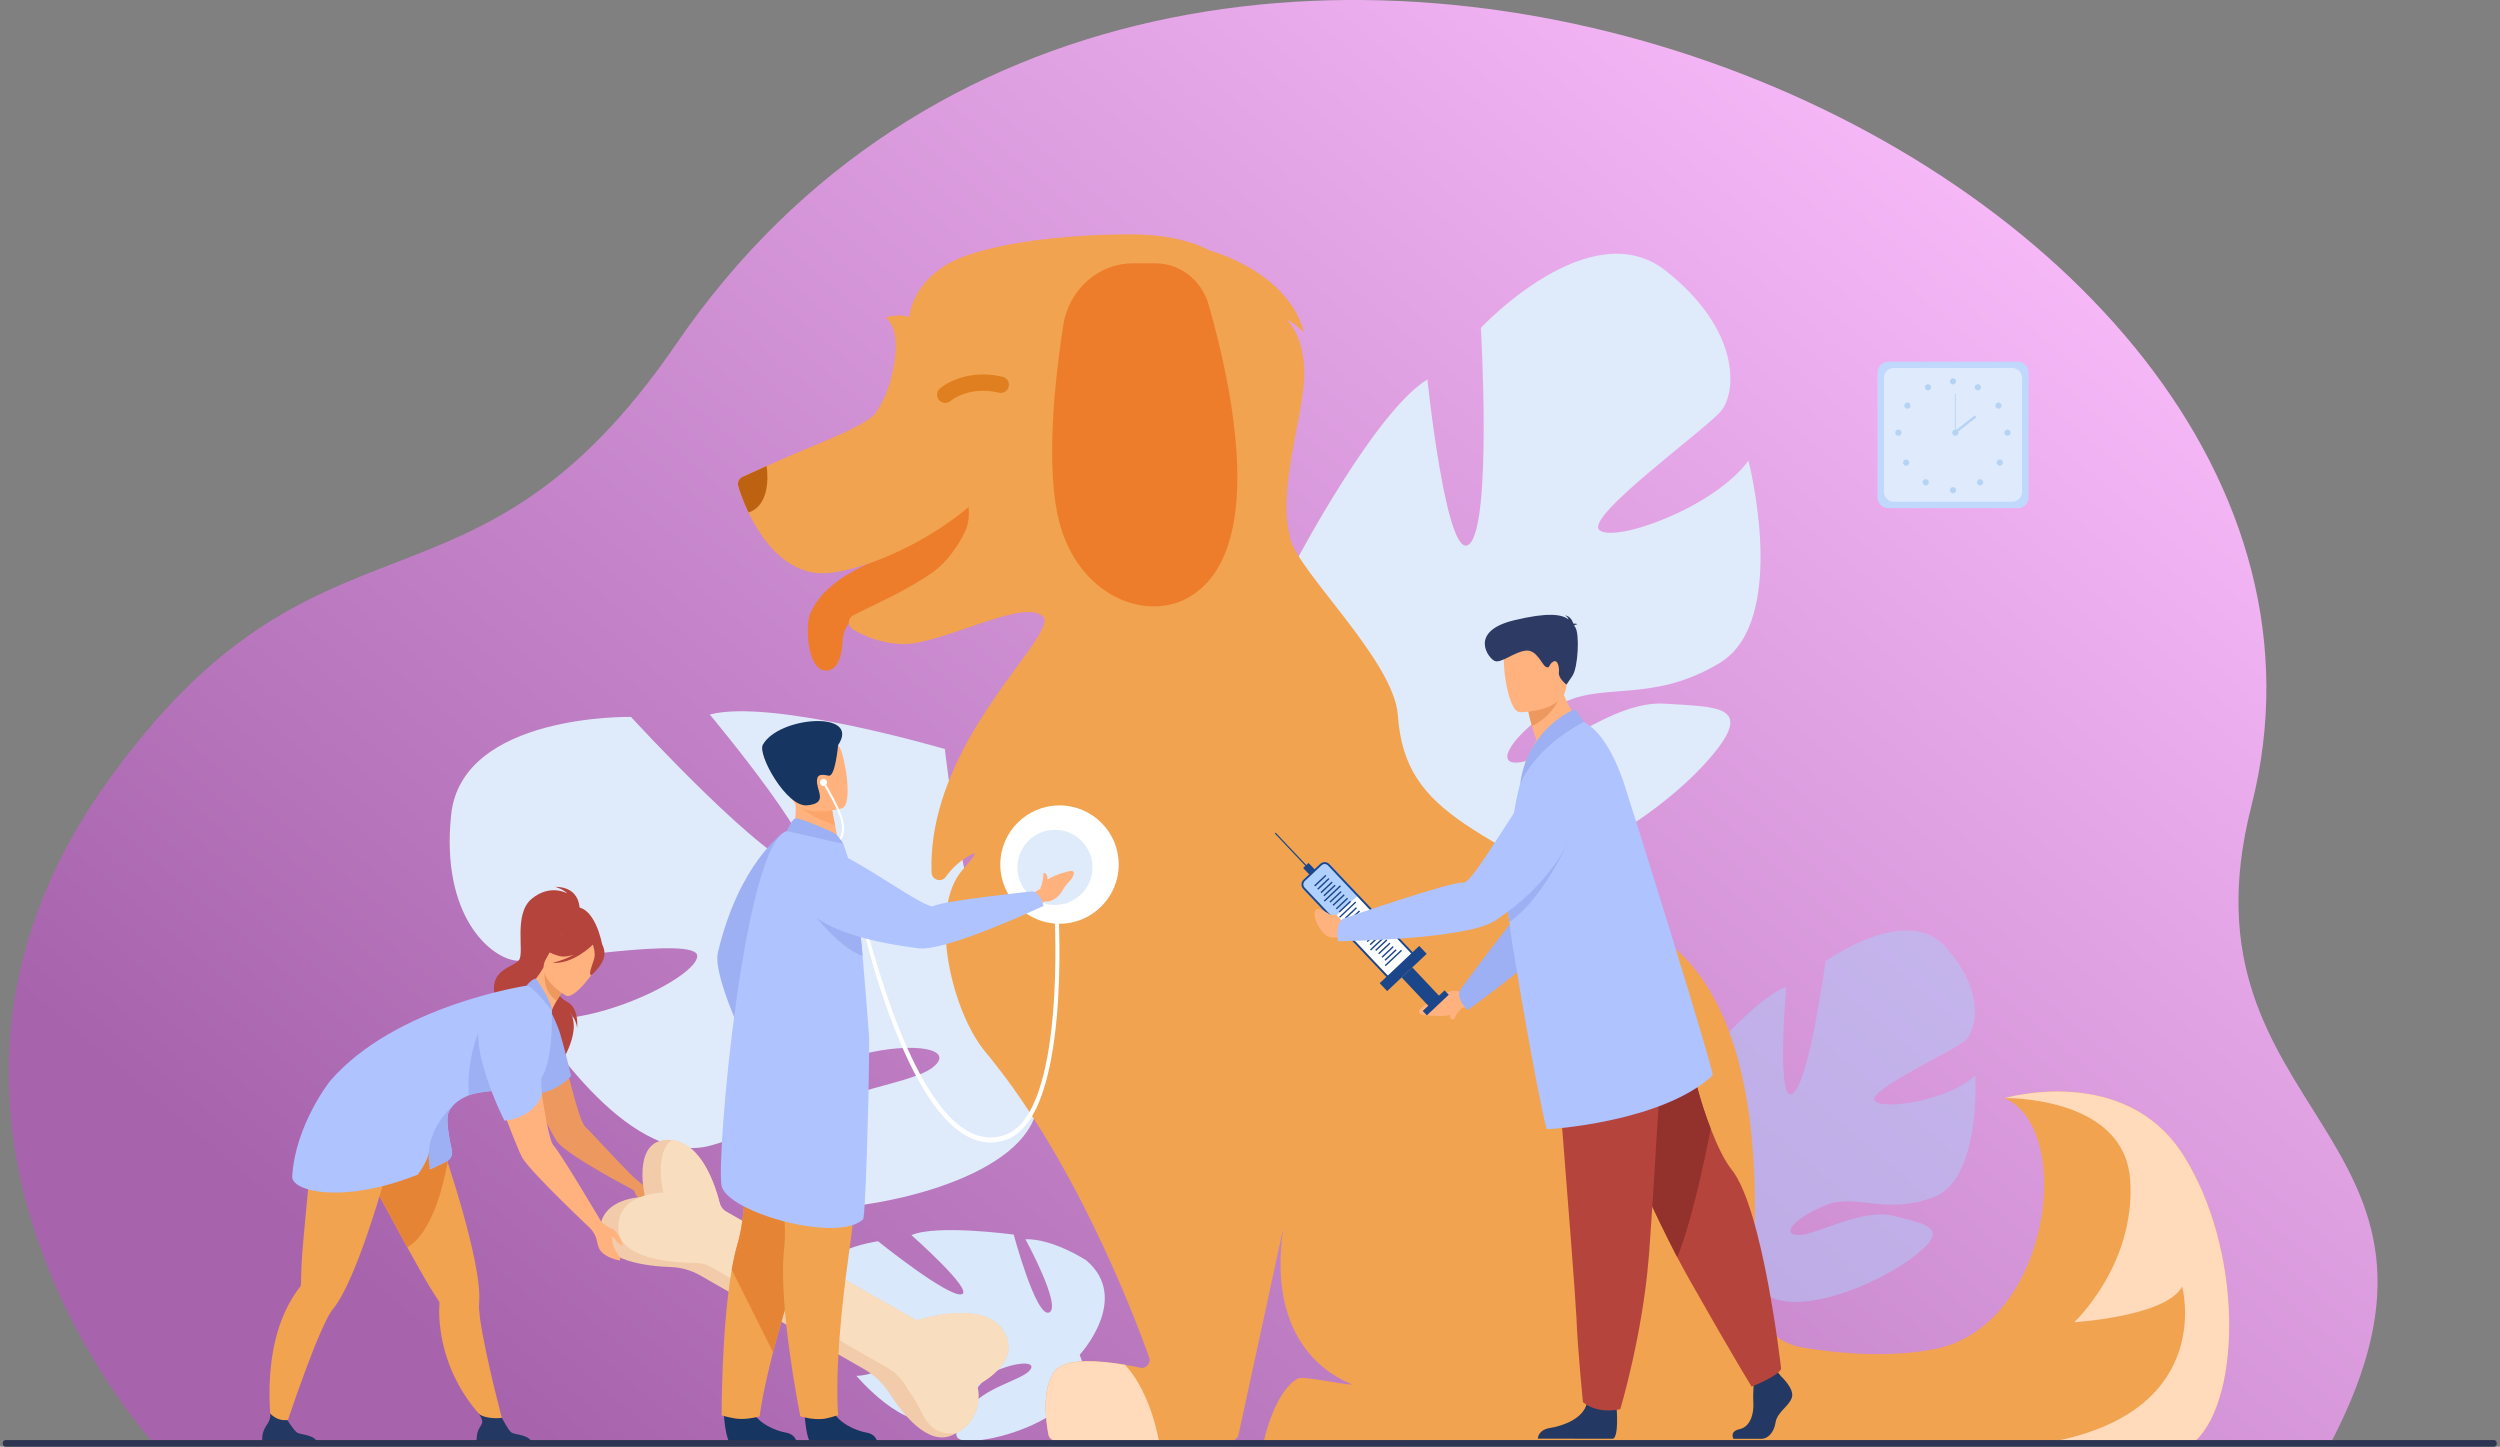 <svg width="413" height="239" viewBox="0 0 413 239" fill="none" xmlns="http://www.w3.org/2000/svg">
<rect x="0" y="0" width="413" height="239" fill="#808080" stroke="none"/>
<path d="M25.434 238.487C25.434 238.487 -22.643 186.284 17.304 129.769C52.745 79.634 77.826 106.322 111.755 56.758C193.014 -61.931 399.249 26.067 371.937 133.127C358.715 184.92 412.163 186.812 384.925 238.59L25.434 238.487Z" fill="url(#paint0_linear_202_770)"/>
<path opacity="0.5" d="M324.506 172.045C322.583 173.643 308.436 180.169 309.684 181.826C310.916 183.468 321.806 181.855 326.311 177.676C326.311 177.676 327.368 194.877 319.355 197.809C311.342 200.742 306.69 197.135 301.774 199.041C296.857 200.947 293.996 203.88 296.989 204.027C299.968 204.159 307.585 199.466 312.971 200.889C318.372 202.311 322.437 202.839 316.009 207.693C309.596 212.561 296.388 217.752 291.207 213.5C290.982 213.314 290.767 213.138 290.561 212.972C290.928 213.353 291.207 213.5 291.207 213.5C290.268 214.893 290.048 219.483 290.018 222.943C290.048 223.515 290.063 224.322 290.033 225.421C290.033 225.431 290.033 225.436 290.033 225.436C290.033 225.92 290.048 226.316 290.048 226.594C290.048 226.604 290.048 226.609 290.048 226.609C290.048 226.619 290.048 226.624 290.048 226.624C290.077 227.064 290.131 227.513 290.209 227.973L288.712 228.691C288.522 226.037 288.756 224.307 288.756 224.307C289.182 215.362 286.041 209.247 286.041 209.247C286.041 209.247 268.68 208.133 270.089 194.686C270.089 194.686 272.144 185.873 276.84 181.606C276.84 181.606 281.345 198.499 284.427 197.472C287.524 196.446 278.058 179.01 278.058 179.01C278.058 179.01 289.167 165.182 295.082 163.027C295.082 163.027 293.379 182.442 296.124 180.682C298.868 178.922 301.583 158.804 301.583 158.804C301.583 158.804 315.055 149.008 321.615 156.619C328.175 164.244 326.443 170.447 324.506 172.045V172.045Z" fill="#AFCDFB"/>
<path d="M74.522 134.653C76.239 117.848 104.24 118.435 104.24 118.435C104.24 118.435 127.295 143.583 132.769 143.378C138.257 143.172 117.257 118.039 117.257 118.039C127.5 115.326 156.088 123.743 156.088 123.743C156.088 123.743 159.786 156.868 165.04 155.314C170.294 153.774 160.271 126.148 160.271 126.148C170.822 127.526 182.137 137.717 182.137 137.717C197.003 154.918 174.154 173.101 174.154 173.101C174.154 173.101 175.68 184.554 184.867 196.475C184.867 196.475 186.848 198.631 189.137 202.473L186.393 202.913C186.051 202.219 185.684 201.549 185.292 200.904C185.283 200.894 185.278 200.884 185.278 200.874C185.014 200.479 184.647 199.921 184.192 199.232C183.076 197.736 182.313 196.607 181.814 195.801C181.814 195.791 181.814 195.786 181.814 195.786C178.454 191.05 173.743 184.935 171.101 183.923C171.101 183.923 171.336 183.454 171.483 182.574C171.356 183.004 171.228 183.454 171.101 183.923C168.049 194.745 144.832 200.259 131.316 199.716C117.8 199.173 122.892 194.554 128.953 187.413C135.029 180.286 150.042 179.451 154.019 176.386C157.996 173.336 151.245 172.031 142.631 174.113C134.016 176.21 131.081 185.639 117.213 189.29C103.344 192.927 88.273 168.204 88.273 168.204C98.487 169.626 115.055 161.414 115.188 157.954C115.305 154.493 89.535 159.053 85.338 158.701C81.155 158.349 72.79 151.457 74.522 134.653V134.653Z" fill="#DFEBFA"/>
<path d="M284.34 67.873C281.816 70.938 261.769 85.352 264.205 87.552C266.627 89.751 283.078 83.959 288.845 76.099C288.845 76.099 295.669 102.553 284.076 109.533C272.482 116.513 264.176 112.29 257.088 116.733C249.999 121.176 246.448 126.601 251.129 125.927C255.811 125.252 266.26 115.648 275.08 116.249C283.9 116.835 290.386 116.425 281.86 125.927C273.333 135.429 254.329 147.483 244.995 142.424C244.594 142.209 244.207 141.998 243.836 141.793C244.525 142.277 244.995 142.424 244.995 142.424C243.938 144.887 244.98 152.087 245.978 157.469C245.978 157.479 245.978 157.483 245.978 157.483C246.198 158.363 246.462 159.61 246.756 161.355C246.903 162.117 247.049 162.733 247.138 163.158C247.147 163.168 247.152 163.178 247.152 163.188C247.152 163.197 247.152 163.202 247.152 163.202C247.328 163.887 247.544 164.571 247.798 165.255L245.685 166.824C244.584 162.748 244.437 159.991 244.437 159.991C242.412 145.943 235.661 137.379 235.661 137.379C235.661 137.379 208.306 140.855 206.457 119.504C206.457 119.504 207 105.148 213.017 97.098C213.017 97.098 225.11 122.056 229.615 119.519C234.12 116.982 214.132 92.684 214.132 92.684C214.132 92.684 227.238 67.844 235.808 62.697C235.808 62.697 239.007 93.417 242.764 89.854C246.506 86.291 244.643 54.162 244.643 54.162C244.643 54.162 262.664 34.85 275.182 44.733C287.686 54.617 286.849 64.808 284.34 67.873V67.873Z" fill="#DFEBFA"/>
<path d="M133.445 213.882C133.093 206.623 145.053 205.054 145.053 205.054C145.053 205.054 156.5 214.263 158.819 213.823C161.138 213.383 150.571 204.043 150.571 204.043C154.754 202.224 167.463 203.955 167.463 203.955C167.463 203.955 171.191 217.827 173.333 216.815C175.461 215.818 169.4 204.717 169.4 204.717C173.994 204.614 179.467 208.222 179.467 208.222C186.908 214.571 178.367 223.809 178.367 223.809C178.367 223.809 179.761 228.575 184.442 233.062C184.442 233.062 185.426 233.854 186.644 235.335L185.514 235.702C185.318 235.428 185.118 235.169 184.912 234.925C184.902 234.915 184.897 234.91 184.897 234.91C184.765 234.763 184.575 234.543 184.34 234.279C184.33 234.279 184.325 234.279 184.325 234.279C183.767 233.707 183.371 233.282 183.092 232.974C181.361 231.171 178.954 228.868 177.765 228.604C177.765 228.604 177.839 228.399 177.839 228.003C177.819 228.199 177.794 228.399 177.765 228.604C177.163 233.414 167.639 237.271 161.842 237.916C156.06 238.561 157.924 236.259 160.052 232.828C162.165 229.396 168.505 228.062 170.002 226.508C171.499 224.953 168.534 224.836 164.997 226.273C161.475 227.725 160.83 231.933 155.165 234.382C149.5 236.831 141.473 227.285 141.473 227.285C145.919 227.226 152.435 222.651 152.274 221.17C152.098 219.689 141.414 223.296 139.609 223.428C137.804 223.545 133.797 221.155 133.445 213.882V213.882Z" fill="#D9E8FA"/>
<path d="M160.011 83.24L164.076 91.569L142.533 101.013C140.595 101.907 139.289 103.799 139.187 105.925C139.084 108.081 138.555 110.515 136.736 110.764C133.419 111.219 132.905 103.491 133.874 101.291C136.633 95.074 144.44 92.889 149.166 90.469C151.235 89.399 160.011 83.24 160.011 83.24V83.24Z" fill="#ED7D2B"/>
<path d="M362.723 238.017H232.288C232.288 239.572 208.807 238.017 208.807 238.017C208.807 238.017 210.465 229.996 214.383 227.738C215.264 227.225 221.78 228.779 223.38 228.72C222.704 228.295 208.895 224.013 211.991 202.912L204.624 236.932C204.522 237.563 203.979 238.017 203.347 238.017H174.466C173.835 238.017 173.307 237.577 173.189 236.962C172.764 234.674 172.045 229.219 174.319 226.448C176.11 224.263 181.76 224.761 185.869 225.465C186.794 225.626 187.645 225.788 188.349 225.949C189.288 226.154 190.125 225.289 189.875 224.351C189.875 224.351 187.718 218.045 183.814 209.291C179.911 200.522 174.231 189.319 167.187 179.479C165.764 177.514 164.296 175.608 162.784 173.775C157.325 167.22 153.627 151.457 158.396 144.492C159.027 143.582 161.845 140.576 160.833 141.016C158.749 141.94 157.252 143.45 156.224 144.873C155.505 145.855 153.935 145.371 153.891 144.14C153.319 127.701 165.734 113.654 170.606 106.498C172.206 104.166 172.984 102.553 172.265 101.835C169.124 98.726 155.285 106.615 149.033 106.395C145.321 106.263 142.518 104.958 140.83 103.917C140.463 103.682 140.258 103.301 140.228 102.92C140.199 102.436 140.434 101.937 140.918 101.673C144.513 99.811 149.943 97.523 154.243 94.429C156.401 92.875 158.338 90.147 159.453 87.757C160.304 85.954 160.011 83.754 160.011 83.754C155.168 87.889 148.769 91.306 143.295 93.168C139.656 94.4 136.427 94.957 134.343 94.591C128.957 93.623 125.567 88.681 123.66 84.678C122.838 82.918 122.28 81.349 121.972 80.352C121.781 79.722 122.075 79.062 122.676 78.783C123.557 78.402 124.936 77.771 126.639 76.994C134.519 73.372 143.251 70.498 144.822 67.99C145.35 67.14 145.849 66.187 146.333 65.16C146.333 65.16 146.338 65.16 146.348 65.16C148.681 60.277 150.956 53.855 157.501 48.678C167.671 40.613 178.047 39.073 182.362 38.809C183.697 38.721 184.46 38.751 184.46 38.751C191.211 38.487 196.215 39.484 199.943 41.42C199.943 41.42 199.948 41.42 199.957 41.42C214.398 48.928 209.702 70.527 212.725 87.009C212.843 87.655 212.975 88.29 213.121 88.916C214.369 94.371 230.292 109.152 230.923 118.141C232.126 135.268 244.967 136.881 273.35 154.214C289.742 164.244 290.916 191.416 289.449 212.077C289.082 217.195 292.677 221.755 297.74 222.606C304.638 223.749 312.313 224.219 319.387 222.914C338.802 219.306 342.867 186.371 331.127 181.415C331.127 181.415 351.056 175.549 360.728 190.888C370.413 206.226 370.413 230.568 362.723 238.017V238.017Z" fill="#F1A34F"/>
<path d="M190.901 43.502C194.922 43.502 198.489 46.273 199.663 50.321C203.434 63.445 209.657 91.57 196.052 98.858C188.685 102.788 177.209 97.919 174.626 84.634C172.894 75.718 174.259 62.755 175.639 53.781C176.549 47.857 181.436 43.502 187.144 43.502H190.901Z" fill="#ED7D2B"/>
<path d="M156.152 66.567C155.771 66.567 155.389 66.406 155.125 66.098C154.641 65.541 154.699 64.676 155.257 64.192C155.418 64.045 159.322 60.746 165.632 62.242C166.366 62.418 166.821 63.136 166.645 63.869C166.469 64.603 165.735 65.042 165.016 64.867C160.026 63.693 157.062 66.201 157.033 66.23C156.783 66.45 156.46 66.567 156.152 66.567V66.567Z" fill="#E07F20"/>
<path d="M123.66 84.663C122.823 82.918 122.28 81.349 121.972 80.352C121.781 79.722 122.075 79.062 122.676 78.783C123.557 78.402 124.936 77.771 126.639 76.994C126.639 76.994 127.739 83.285 123.66 84.663V84.663Z" fill="#BC6211"/>
<path d="M362.736 238.016H339.784C365.979 232.635 360.491 212.56 360.491 212.56C357.776 217.516 342.66 218.426 342.66 218.426C342.66 218.426 352.815 208.953 351.905 194.978C351.172 183.614 337.905 181.751 332.959 181.458C331.829 181.399 331.125 181.414 331.125 181.414C331.125 181.414 351.054 175.549 360.725 190.887C370.411 206.225 370.411 230.567 362.736 238.016V238.016Z" fill="#FFDABB"/>
<path d="M199.945 41.42C199.945 41.42 212.713 44.778 215.428 54.925C215.428 54.925 213.726 53.283 212.522 52.784C212.522 52.784 215.81 55.585 215.428 62.712C215.032 69.824 211.011 81.144 213.124 88.916L205.096 74.985L199.945 41.42Z" fill="#F1A34F"/>
<path d="M146.336 65.16C146.336 65.16 150.019 55.893 146.336 52.432C146.336 52.432 148.904 51.684 150.181 52.432C150.181 52.432 150.636 45.364 159.661 42.212C168.687 39.044 182.379 38.795 182.379 38.795L158.751 56.333L146.336 65.16Z" fill="#F1A34F"/>
<path d="M333.329 83.945H311.932C310.949 83.945 310.156 83.139 310.156 82.156V61.524C310.156 60.542 310.949 59.75 311.932 59.75H333.329C334.312 59.75 335.119 60.542 335.119 61.524V82.156C335.119 83.139 334.312 83.945 333.329 83.945V83.945Z" fill="#C0D8FB"/>
<path d="M332.403 82.889H312.856C311.96 82.889 311.227 82.156 311.227 81.262V62.419C311.227 61.524 311.96 60.791 312.856 60.791H332.403C333.299 60.791 334.032 61.524 334.032 62.419V81.262C334.032 82.156 333.299 82.889 332.403 82.889Z" fill="#DFEBFD"/>
<path d="M322.121 63.004C322.121 62.711 322.356 62.477 322.635 62.477C322.929 62.477 323.149 62.711 323.149 63.004C323.149 63.283 322.929 63.517 322.635 63.517C322.356 63.517 322.121 63.283 322.121 63.004Z" fill="#B7D3F3"/>
<path d="M326.288 63.737C326.435 63.473 326.743 63.385 326.992 63.532C327.242 63.663 327.33 63.986 327.198 64.235C327.051 64.484 326.743 64.573 326.493 64.426C326.244 64.294 326.156 63.986 326.288 63.737V63.737Z" fill="#B7D3F3"/>
<path d="M329.87 66.568C330.105 66.407 330.428 66.48 330.574 66.729C330.736 66.964 330.663 67.287 330.428 67.433C330.193 67.594 329.87 67.521 329.708 67.287C329.561 67.037 329.62 66.729 329.87 66.568Z" fill="#B7D3F3"/>
<path d="M331.631 70.967C331.925 70.967 332.16 71.187 332.16 71.48C332.16 71.758 331.925 71.993 331.631 71.993C331.352 71.993 331.117 71.758 331.117 71.48C331.117 71.187 331.352 70.967 331.631 70.967Z" fill="#B7D3F3"/>
<path d="M330.736 76.054C330.941 76.26 330.941 76.582 330.736 76.787C330.53 76.993 330.207 76.993 330.002 76.787C329.796 76.582 329.796 76.26 330.002 76.054C330.207 75.849 330.53 75.849 330.736 76.054Z" fill="#B7D3F3"/>
<path d="M327.49 79.31C327.681 79.515 327.681 79.838 327.49 80.043C327.284 80.249 326.947 80.249 326.756 80.043C326.55 79.838 326.55 79.515 326.756 79.31C326.947 79.105 327.284 79.105 327.49 79.31Z" fill="#B7D3F3"/>
<path d="M322.121 80.982C322.121 80.703 322.356 80.469 322.635 80.469C322.929 80.469 323.149 80.703 323.149 80.982C323.149 81.275 322.929 81.495 322.635 81.495C322.356 81.495 322.121 81.275 322.121 80.982Z" fill="#B7D3F3"/>
<path d="M318.758 64.426C318.508 64.573 318.2 64.485 318.053 64.236C317.921 63.987 318.009 63.664 318.259 63.532C318.509 63.386 318.817 63.473 318.964 63.723C319.096 63.987 319.008 64.294 318.758 64.426Z" fill="#B7D3F3"/>
<path d="M315.547 67.287C315.385 67.521 315.077 67.594 314.827 67.433C314.592 67.287 314.519 66.964 314.68 66.729C314.827 66.48 315.15 66.407 315.385 66.568C315.635 66.729 315.693 67.037 315.547 67.287Z" fill="#B7D3F3"/>
<path d="M314.136 71.48C314.136 71.758 313.901 71.993 313.622 71.993C313.329 71.993 313.094 71.758 313.094 71.48C313.094 71.187 313.329 70.967 313.622 70.967C313.901 70.967 314.136 71.187 314.136 71.48Z" fill="#B7D3F3"/>
<path d="M315.252 76.054C315.458 76.26 315.458 76.582 315.252 76.787C315.047 76.993 314.724 76.993 314.518 76.787C314.327 76.582 314.327 76.26 314.518 76.054C314.724 75.849 315.047 75.849 315.252 76.054Z" fill="#B7D3F3"/>
<path d="M318.495 79.31C318.7 79.515 318.7 79.838 318.495 80.043C318.304 80.249 317.966 80.249 317.775 80.043C317.57 79.838 317.57 79.515 317.775 79.31C317.966 79.105 318.304 79.105 318.495 79.31Z" fill="#B7D3F3"/>
<path d="M322.5 71.482C322.5 71.189 322.72 70.969 323.014 70.969C323.293 70.969 323.528 71.189 323.528 71.482C323.528 71.76 323.293 71.995 323.014 71.995C322.72 71.995 322.5 71.76 322.5 71.482Z" fill="#B7D3F3"/>
<path d="M323.088 71.481H322.941V65.029H323.088V71.481Z" fill="#B7D3F3"/>
<path d="M323.073 71.627L322.809 71.304L326.243 68.621L326.507 68.944L323.073 71.627Z" fill="#B7D3F3"/>
<path d="M241.441 166.515C241.441 166.515 241.368 166.765 241.001 167.043C240.751 167.381 240.458 167.777 240.399 168.026C240.282 168.495 239.709 168.568 239.577 168.128C239.538 167.982 239.533 167.83 239.563 167.674C238.623 167.879 237.244 167.952 235.204 167.674C235.204 167.674 233.619 167.513 234.896 166.413C235.747 165.68 236.334 165.797 237.552 164.77C238.785 163.759 240.37 163.377 241.412 163.935L242.732 164.052L243.143 166.281L241.441 166.515Z" fill="#FFB27D"/>
<path d="M257.144 122.598C257.144 122.598 267.314 132.716 260.152 150.796C258.229 155.679 242.439 166.868 242.439 166.868C242.439 166.868 240.619 165.211 241.118 163.656C241.118 163.656 251.449 149.506 252.946 148.831C254.282 148.23 252.55 132.29 253.431 128.331C254.311 124.372 257.144 122.598 257.144 122.598V122.598Z" fill="#9DB0F4"/>
<path d="M294.248 227.387C294.248 227.387 296.464 229.41 296.023 230.847C295.598 232.284 293.602 233.238 293.323 234.983C293.059 236.742 291.973 237.695 291.004 237.695C290.036 237.695 286.367 237.695 286.367 237.695C286.367 237.695 285.648 236.464 287.379 236.097C289.111 235.716 289.757 233.663 289.654 231.742C289.551 229.836 289.816 227.284 289.816 227.284L293.484 226.434L294.248 227.387Z" fill="#233862"/>
<path d="M294.245 226.124C293.834 227.312 289.372 229.072 289.372 229.072C289.372 229.072 286.951 225.245 279.173 211.534C278.498 210.346 277.793 209.056 277.074 207.677C269.443 193.013 259.566 168.642 259.566 168.642L278.439 163.393C278.439 163.393 279.334 170.959 279.496 174.786C279.598 177.118 280.919 182.118 282.622 186.488C283.693 189.26 284.911 191.782 286.056 193.204C291.265 199.656 294.245 226.124 294.245 226.124V226.124Z" fill="#B5453C"/>
<path d="M282.622 186.488C281.433 192.5 279.246 202.574 277.074 207.677C269.443 193.013 259.566 168.642 259.566 168.642L278.439 163.393C278.439 163.393 279.334 170.959 279.496 174.786C279.598 177.118 280.919 182.118 282.622 186.488Z" fill="#93312C"/>
<path d="M267.064 232.607C267.064 232.607 267.46 237.212 266.492 237.681L254.047 237.666C254.047 237.666 254.047 236.229 256.043 235.906C258.053 235.584 261.561 234.425 262.148 231.815C262.749 229.205 267.064 232.607 267.064 232.607V232.607Z" fill="#233862"/>
<path d="M274.904 166.576C274.904 166.576 273.392 194.1 272.424 207.18C272.404 207.395 272.385 207.606 272.365 207.811C271.323 220.656 267.669 232.798 267.669 232.798C263.56 233.648 261.505 231.625 261.505 231.625C261.505 231.625 260.639 223.12 260.434 217.812C260.302 214.747 259.04 198.587 257.998 185.434C257.22 175.741 256.574 167.691 256.574 167.691L274.904 166.576Z" fill="#B5453C"/>
<path d="M263.205 120.825C263.205 120.825 256.675 126.778 251.891 126.104C251.891 126.104 252.859 123.978 253.813 122.262C253.505 121.367 253.255 120.59 253.079 119.93C252.639 118.42 252.492 117.54 252.492 117.54L255.163 114.651L257.673 111.895C258.495 118.376 263.205 120.825 263.205 120.825V120.825Z" fill="#FFB27D"/>
<path d="M282.919 177.661C274.656 185.403 255.652 186.62 255.49 186.532C254.536 182.602 253.304 176.077 252.232 170.021C251.777 167.484 251.352 165.05 250.999 162.909C250.28 158.686 249.796 155.65 249.781 155.562C249.781 155.562 249.752 155.328 249.693 154.946C249.62 154.345 249.488 153.377 249.341 152.307C249.194 151.148 249.033 149.873 248.901 148.787C248.842 148.392 248.798 148.025 248.769 147.688C248.769 147.673 248.754 147.658 248.754 147.644C248.695 146.925 248.769 145.254 248.96 143.157C249.018 142.482 249.092 141.764 249.18 141.03C249.18 141.011 249.18 140.991 249.18 140.972C249.679 136.499 250.53 131.074 251.425 128.463C251.895 127.129 253.553 123.184 253.553 123.184C255.182 123.243 256.239 122.598 257.78 121.513C259.453 120.34 261.272 119.079 261.625 119.269C264.281 120.633 266.526 124.284 268.199 129.138C269.153 131.939 283.33 177.279 282.919 177.661V177.661Z" fill="#AEC3FF"/>
<path d="M258.128 114.344C258.128 114.344 256.719 118.303 253.079 119.931C252.639 118.42 252.492 117.54 252.492 117.54L255.163 114.652L258.128 114.344Z" fill="#ED985F"/>
<path d="M248.513 107.979C248.895 106.38 249.834 104.562 254.78 104.782C259.725 104.987 258.742 108.184 258.786 112.92C258.83 117.671 251.081 117.657 251.081 117.657C249.071 117.525 248.132 109.562 248.513 107.979Z" fill="#FFB27D"/>
<path d="M260.24 103.638C260.959 104.694 260.724 110.208 259.756 111.659C258.787 113.096 258.787 113.096 258.787 113.096C258.787 113.096 257.437 112.085 257.525 111.146C257.628 110.193 257.32 108.815 256.542 109.328C255.764 109.841 256.101 110.457 255.426 110.193C254.737 109.929 253.959 107.334 252.11 107.48C250.246 107.627 248.015 109.621 246.944 109.196C245.858 108.771 242.571 104.313 250.085 102.48C255.793 101.101 257.995 101.483 259.125 102.333C258.978 101.82 258.494 101.659 258.494 101.659C259.374 101.732 259.77 102.553 259.917 103.022C260.299 102.978 260.607 103.11 260.607 103.11C260.255 103.184 260.108 103.272 260.049 103.36C260.118 103.457 260.181 103.55 260.24 103.638V103.638Z" fill="#2C3A64"/>
<path d="M251.125 129.505C252.358 120.311 260.004 117.217 260.004 117.217C260.605 117.349 261.633 119.27 261.633 119.27C253.341 123.625 251.125 129.505 251.125 129.505Z" fill="#9DB0F4"/>
<path d="M223.905 147.584L233.62 157.819L229.496 161.412C229.496 161.412 219.326 151.265 219.502 151.147C219.693 151.045 223.905 147.584 223.905 147.584V147.584Z" fill="white"/>
<path d="M219.622 142.761L224.42 147.835L220.091 151.911L215.292 146.852C214.881 146.413 214.911 145.738 215.336 145.327L218.095 142.717C218.536 142.307 219.211 142.321 219.622 142.761V142.761Z" fill="#B0D0FF"/>
<path d="M235.689 157.571L229.159 163.729L227.926 162.424L234.456 156.266L235.689 157.571Z" fill="#1C468A"/>
<path d="M239.331 164.33L235.721 167.732L235.031 167.013L238.641 163.611L239.331 164.33Z" fill="#1C468A"/>
<path d="M238.052 164.844L236.291 166.501L231.551 161.471L233.312 159.814L238.052 164.844Z" fill="#1C468A"/>
<path fill-rule="evenodd" clip-rule="evenodd" d="M219.622 142.761L233.593 157.542C234.004 157.982 233.989 158.657 233.549 159.067L230.79 161.678C230.349 162.088 229.674 162.059 229.263 161.634L215.292 146.852C214.881 146.413 214.911 145.738 215.336 145.327L218.095 142.717C218.536 142.307 219.211 142.321 219.622 142.761ZM219.387 142.981C219.108 142.673 218.624 142.659 218.315 142.952L215.556 145.547C215.248 145.841 215.234 146.325 215.527 146.632L229.498 161.414C229.777 161.722 230.261 161.736 230.569 161.443L233.328 158.833C233.637 158.554 233.651 158.07 233.358 157.762L219.387 142.981Z" fill="#1C468A"/>
<path d="M217.269 143.713L216.374 144.549L215.273 143.39L216.169 142.555L217.269 143.713Z" fill="#1C468A"/>
<path d="M216.097 143.215L215.95 143.362L210.594 137.687L210.741 137.555L216.097 143.215Z" fill="#1C468A"/>
<path d="M219.119 144.695L217.27 146.44L217.094 146.264L218.958 144.52L219.119 144.695Z" fill="#1C468A"/>
<path d="M219.62 145.224L217.771 146.983L217.609 146.807L219.458 145.062L219.62 145.224Z" fill="#1C468A"/>
<path d="M220.159 145.811L218.31 147.555L218.148 147.379L219.998 145.635L220.159 145.811Z" fill="#1C468A"/>
<path d="M220.643 146.322L218.794 148.067L218.633 147.891L220.482 146.146L220.643 146.322Z" fill="#1C468A"/>
<path d="M221.528 146.426L218.857 148.948L218.695 148.772L221.366 146.25L221.528 146.426Z" fill="#1C468A"/>
<path d="M221.643 147.364L219.794 149.109L219.633 148.948L221.482 147.203L221.643 147.364Z" fill="#1C468A"/>
<path d="M222.143 147.906L220.294 149.651L220.133 149.475L221.982 147.73L222.143 147.906Z" fill="#1C468A"/>
<path d="M222.697 148.479L220.833 150.223L220.672 150.062L222.536 148.303L222.697 148.479Z" fill="#1C468A"/>
<path d="M223.185 148.992L221.322 150.737L221.16 150.576L223.024 148.816L223.185 148.992Z" fill="#1C468A"/>
<path d="M224.051 149.095L221.38 151.617L221.219 151.455L223.89 148.934L224.051 149.095Z" fill="#1C468A"/>
<path d="M224.167 150.049L222.318 151.794L222.156 151.618L224.005 149.873L224.167 150.049Z" fill="#1C468A"/>
<path d="M224.681 150.576L222.818 152.321L222.656 152.16L224.52 150.4L224.681 150.576Z" fill="#1C468A"/>
<path d="M225.221 151.15L223.372 152.909L223.211 152.733L225.06 150.988L225.221 151.15Z" fill="#1C468A"/>
<path d="M225.706 151.676L223.857 153.421L223.695 153.245L225.544 151.5L225.706 151.676Z" fill="#1C468A"/>
<path d="M226.589 151.779L223.904 154.301L223.742 154.125L226.428 151.604L226.589 151.779Z" fill="#1C468A"/>
<path d="M226.753 152.776L224.904 154.52L224.742 154.344L226.591 152.6L226.753 152.776Z" fill="#1C468A"/>
<path d="M227.253 153.303L225.404 155.048L225.242 154.886L227.091 153.127L227.253 153.303Z" fill="#1C468A"/>
<path d="M227.792 153.891L225.943 155.635L225.781 155.46L227.63 153.715L227.792 153.891Z" fill="#1C468A"/>
<path d="M228.276 154.402L226.427 156.147L226.266 155.971L228.115 154.227L228.276 154.402Z" fill="#1C468A"/>
<path d="M229.161 154.506L226.49 157.028L226.328 156.852L228.999 154.33L229.161 154.506Z" fill="#1C468A"/>
<path d="M229.19 155.356L227.341 157.1L227.18 156.924L229.029 155.18L229.19 155.356Z" fill="#1C468A"/>
<path d="M229.705 155.884L227.841 157.643L227.68 157.467L229.543 155.723L229.705 155.884Z" fill="#1C468A"/>
<path d="M230.245 156.471L228.396 158.216L228.234 158.04L230.084 156.295L230.245 156.471Z" fill="#1C468A"/>
<path d="M230.729 156.983L228.88 158.727L228.719 158.551L230.568 156.807L230.729 156.983Z" fill="#1C468A"/>
<path d="M231.613 157.086L228.927 159.608L228.766 159.432L231.451 156.91L231.613 157.086Z" fill="#1C468A"/>
<path d="M260.656 135.443C260.583 135.663 255.901 147.864 249.341 152.307C249.194 151.148 249.033 149.873 248.901 148.787C248.842 148.392 248.798 148.025 248.769 147.688C248.769 147.673 248.754 147.658 248.754 147.644C248.695 146.925 248.769 145.253 248.96 143.157C250.178 141.412 251.132 140.165 251.132 140.165L260.656 135.443Z" fill="#9DB0F4"/>
<path d="M221.691 154.756C221.691 154.756 220.957 154.917 220.047 154.888C219.152 154.873 218.33 153.905 217.714 152.85C217.171 151.897 216.819 150.21 217.699 150.152C218.58 150.093 221.397 152.263 221.397 152.263L221.691 154.756Z" fill="#FFB27D"/>
<path d="M221.193 152.644C220.826 152.747 218.815 151.442 219.05 151.31C219.285 151.178 220.386 151.075 220.709 151.134C221.031 151.193 221.589 152.116 221.589 152.116C221.589 152.116 221.574 152.527 221.193 152.644Z" fill="#FFB27D"/>
<path d="M261.903 124.828C261.903 124.828 264.75 140.269 247.008 152.088C242.224 155.27 221.047 155.49 221.047 155.49C221.047 155.49 220.43 152.865 221.854 151.78C221.854 151.78 239.993 145.489 241.754 145.812C243.324 146.105 251.719 130.693 254.991 127.672C258.249 124.666 261.903 124.828 261.903 124.828V124.828Z" fill="#AEC3FF"/>
<path d="M96.732 186.195C97.466 186.826 101.501 191.327 104.275 194.084C105.625 195.419 106.917 196.24 106.917 196.24L104.627 196.577C104.627 196.577 93.841 190.961 92.05 188.615C91.067 187.339 83.671 172.836 83.759 169.082C83.788 168.408 83.979 167.821 84.302 167.293C86.033 164.434 90.363 165.035 91.361 168.232C93.254 174.303 95.455 185.139 96.732 186.195Z" fill="#ED985F"/>
<path d="M99.517 156.207L89.376 160.504C89.376 160.504 89.552 158.993 88.642 158.964C87.219 158.935 86.514 155.342 88.995 152.585C89.259 152.292 94.556 149.667 94.498 149.902C98.299 149.095 99.517 156.207 99.517 156.207Z" fill="#B5453C"/>
<path d="M90.42 160.504C90.258 161.12 91.784 164.536 93.648 165.475C95.747 166.531 95.336 169.83 95.336 169.83C95.189 168.144 93.678 166.721 93.678 166.721C96.774 169.625 92.43 176.004 92.43 176.004C93.149 172.778 82.069 167.88 81.629 163.965C81.174 160.049 84.814 159.815 85.738 158.598C86.677 157.395 84.77 151.016 87.837 148.48C90.904 145.943 93.722 147.6 93.722 147.6C93.032 146.867 91.696 146.5 91.696 146.5C96.114 146.5 95.747 150.459 95.747 150.459C95.747 150.459 90.581 159.888 90.42 160.504V160.504Z" fill="#B5453C"/>
<path d="M83.329 235.875L81.143 235.553C81.143 235.553 73.746 229.702 72.66 218.748C72.543 217.634 72.514 216.505 72.602 215.375C72.616 215.243 72.602 215.111 72.528 214.994C72.279 214.628 71.692 213.718 70.899 212.428C70.121 211.167 68.771 208.762 67.289 206.064C64.633 201.21 61.536 195.403 60.465 193.556C57.075 187.661 58.719 183.702 58.719 183.702C58.719 183.702 68.17 182.763 70.753 180.49L71.692 181.927C71.692 181.927 73.732 190.99 73.644 191.034C73.742 191.346 73.844 191.659 73.952 191.972C75.566 196.958 77.415 203.19 78.428 208.263C79 211.123 79.308 213.601 79.147 215.302C79.088 215.889 79.162 216.783 79.308 217.883C80.233 224.379 83.329 235.875 83.329 235.875V235.875Z" fill="#F1A34F"/>
<path d="M87.942 238.662H78.784C78.784 238.662 78.564 237.269 79.048 236.198C79.503 235.186 80.149 235.157 79.122 233.559C79.709 234.16 81.573 234.409 82.908 234.233C83.07 234.497 83.95 236.257 84.493 236.653C85.095 237.078 87.766 236.931 87.942 238.662V238.662Z" fill="#233862"/>
<path d="M73.952 191.972C73.145 196.386 71.252 203.732 67.289 206.064C64.633 201.21 61.536 195.403 60.465 193.556C57.075 187.661 58.719 183.702 58.719 183.702C58.719 183.702 68.17 182.763 70.753 180.49L71.692 181.927C71.692 181.927 73.732 190.99 73.644 191.034C73.742 191.346 73.844 191.659 73.952 191.972V191.972Z" fill="#E58435"/>
<path d="M64.048 193.013C62.581 198.204 60.511 204.906 58.383 209.979C57.254 212.663 56.109 214.892 55.038 216.211C54.656 216.651 54.216 217.428 53.731 218.44C50.855 224.335 46.438 237.987 46.438 237.987L45.234 238.295C45.234 238.295 42.505 225.127 47.714 215.449C48.243 214.452 48.859 213.499 49.563 212.604C49.652 212.501 49.71 212.384 49.71 212.252C49.725 211.827 49.74 210.742 49.798 209.217C49.974 205.052 51.486 191.048 51.721 187.734C52.205 180.96 55.786 178.584 55.786 178.584C55.786 178.584 64.136 183.1 67.556 182.661L67.526 184.376C67.526 184.376 64.151 193.028 64.048 193.013V193.013Z" fill="#F1A34F"/>
<path d="M87.498 172.954C81.921 171.664 85.487 163.833 85.81 163.965C86.588 163.804 88.276 162.455 89.802 159.801L90.007 159.977L93.441 162.983C93.441 162.983 92.649 164.156 91.974 165.3C91.46 166.194 91.005 167.074 91.079 167.382C91.358 167.602 88.995 173.291 87.498 172.954Z" fill="#FFB27D"/>
<path d="M91.017 167.133C91.017 167.133 92 169.054 92.529 170.74C93.057 172.412 94.363 177.749 94.363 177.749C94.363 177.749 91.663 180.829 87.906 180.653C87.906 180.653 85.881 177.485 86.6 174.626C87.304 171.781 91.017 167.133 91.017 167.133Z" fill="#9DB0F4"/>
<path d="M93.442 162.983C93.442 162.983 92.649 164.156 91.974 165.3C89.846 163.98 89.846 161.355 90.007 159.977L93.442 162.983Z" fill="#ED985F"/>
<path d="M93.531 164.493C93.531 164.493 88.35 161.619 90.2 158.423C92.049 155.226 92.621 152.704 95.996 154.405C99.386 156.106 99.313 157.689 98.961 158.907C98.609 160.124 94.925 165.153 93.531 164.493V164.493Z" fill="#FFB27D"/>
<path d="M97.652 161.105C97.139 160.885 97.99 159.14 98.195 158.187C98.357 157.468 98.093 156.515 97.946 156.046C97.623 156.369 94.526 159.345 91.254 159.052C91.254 159.052 93.059 158.685 94.776 157.718C93.939 157.996 93.088 158.128 92.325 157.923C89.859 157.234 89.258 156.105 89.258 156.105C89.258 156.105 91.665 155.753 93.338 153.656C93.338 153.656 96.463 152.424 98.371 155.591C98.87 155.489 99.589 155.635 99.824 157.043C100.191 159.169 97.652 161.105 97.652 161.105V161.105Z" fill="#B5453C"/>
<path d="M52.512 238.662H43.355C43.355 238.662 43.135 237.269 43.619 236.198C44.074 235.186 44.793 234.732 44.617 233.5C45.204 234.101 46.158 234.761 47.478 234.585C47.64 234.849 48.52 236.257 49.063 236.653C49.665 237.078 52.336 236.931 52.512 238.662Z" fill="#233862"/>
<path d="M88.163 179.156C86.989 179.566 85.331 179.801 83.643 179.977C81.221 180.241 78.741 180.417 77.435 180.945C77.186 181.047 76.437 181.355 75.703 181.883V181.898C75.703 181.898 75.684 181.908 75.645 181.927C75.395 182.103 75.16 182.323 74.926 182.543C74.588 182.91 74.28 183.32 74.089 183.79C73.605 184.977 74.251 188.247 74.647 190.036C74.808 190.755 74.471 191.503 73.81 191.84C72.9 192.309 72 192.744 71.11 193.145C71.071 193.165 71.027 193.184 70.978 193.204C70.988 193.028 70.993 192.852 70.993 192.676C70.993 191.444 70.831 190.418 70.831 190.418C70.611 191.649 69.789 192.998 69.026 194.04C56.728 198.967 48.143 196.826 48.275 194.362C48.759 185.842 54.527 178.584 54.527 178.584C65.254 166.12 86.974 162.835 86.974 162.835C86.974 162.835 88.001 162.703 89.264 164.213C91.069 166.384 91.157 166.941 91.157 166.941C91.157 166.941 91.626 177.953 88.163 179.156V179.156Z" fill="#AEC3FF"/>
<path d="M83.641 179.976C81.22 180.24 78.74 180.416 77.434 180.944C76.905 172.997 80.662 167.014 80.662 167.014C80.662 167.014 83.113 176.97 83.641 179.976Z" fill="#9DB0F4"/>
<path d="M74.642 190.036C74.804 190.755 74.466 191.503 73.806 191.84C72.896 192.309 71.996 192.744 71.106 193.145C71.067 192.998 71.027 192.842 70.988 192.676C70.841 192.045 70.783 191.297 70.827 190.417C71.032 186.634 73.6 183.775 74.921 182.543C74.584 182.91 74.275 183.32 74.085 183.789C73.6 184.977 74.246 188.247 74.642 190.036V190.036Z" fill="#9DB0F4"/>
<path d="M86.969 162.835C86.969 162.835 87.908 161.633 88.554 161.677C88.554 161.677 91.137 165.284 91.151 166.941C91.151 166.941 87.923 162.659 86.969 162.835Z" fill="#9DB0F4"/>
<path d="M111.755 197.808C111.755 197.808 110.375 197.837 110.082 197.793C109.788 197.749 109.407 197.617 109.011 197.603C108.629 197.588 108.277 197.72 107.91 197.793C107.861 197.803 107.807 197.808 107.749 197.808H105.474C105.474 197.808 105.239 197.705 104.99 197.295C104.887 197.119 104.872 196.708 104.623 196.576C103.243 195.799 106.912 196.239 106.912 196.239C106.912 196.239 109.216 196.195 109.436 196.357C109.818 196.635 111.843 197.705 111.755 197.808V197.808Z" fill="#ED985F"/>
<path d="M106.765 197.076C106.795 197.589 107.323 198.029 107.514 198.175C107.881 198.469 107.646 198.718 107.646 198.718L107.25 198.469C106.868 198.219 105.474 197.809 105.474 197.809C105.181 197.003 106.751 196.563 106.765 197.076V197.076Z" fill="#ED985F"/>
<path d="M161.423 228.822C161.423 228.822 162.949 233.969 158.048 236.726C158.048 236.726 158.043 236.726 158.033 236.726C157.818 236.853 157.588 236.97 157.343 237.078C153.307 238.94 149.11 233.573 146.982 230.244C145.911 228.558 144.429 227.136 142.653 226.124L115.621 210.668C114.168 209.847 112.524 209.378 110.851 209.319C106.903 209.187 99.434 208.337 99.14 203.82C98.817 198.878 103.777 197.94 105.759 197.764C106.258 197.72 106.566 197.72 106.566 197.72C106.566 197.72 106.536 197.647 106.507 197.5C106.214 196.078 104.761 188.071 110.616 188.306C110.734 188.316 110.851 188.325 110.968 188.335C117.118 188.98 119.099 199.67 119.099 199.67L121.036 200.77L151.399 218.132C151.399 218.132 152.603 217.736 154.349 217.384C154.565 217.345 154.79 217.306 155.024 217.267C158.546 216.666 163.654 216.475 165.752 219.818C169.113 225.141 161.423 228.822 161.423 228.822V228.822Z" fill="#F2CCAA"/>
<path d="M161.421 228.823C161.421 228.823 162.947 233.97 158.045 236.727C158.045 236.727 158.04 236.727 158.031 236.727C153.07 237.372 152.645 233.354 150.854 230.817C150.355 230.098 149.915 229.409 149.548 228.823C148.844 227.65 147.846 226.682 146.642 225.978L117.379 209.261C116.675 208.865 115.883 208.66 115.075 208.645C114.679 208.645 114.195 208.645 113.667 208.616C109.675 208.469 102.454 207.56 102.176 203.132C101.97 200.038 103.849 198.513 105.756 197.765C106.011 197.667 106.26 197.579 106.505 197.501C108.134 197.017 109.587 197.032 109.587 197.032C109.587 197.032 108.002 190.536 110.966 188.336C115.927 188.849 118.172 195.917 118.862 198.615C119.023 199.304 119.478 199.891 120.109 200.243L121.034 200.771L151.397 218.133C151.397 218.133 152.601 217.737 154.347 217.385L154.435 217.444C154.435 217.444 154.641 217.37 155.022 217.268C158.544 216.666 163.651 216.476 165.75 219.819C169.111 225.142 161.421 228.823 161.421 228.823V228.823Z" fill="#F9DDBF"/>
<path d="M91.476 189.274C92.533 190.344 99.372 201.9 99.372 201.9L97.596 202.985C97.596 202.985 87.969 193.952 86.325 191.327C85.43 189.875 79.163 173.906 79.648 169.991C80.132 166.061 86.164 165.475 86.164 165.475C88.204 166.824 89.818 187.573 91.476 189.274Z" fill="#FFB27D"/>
<path d="M89.495 180.945C87.88 184.904 83.331 185.124 83.331 185.124C83.331 185.124 74.393 167.747 82.127 165.298C89.876 162.849 89.26 172.967 89.26 172.967L89.495 180.945Z" fill="#AEC3FF"/>
<path d="M99.375 201.901C99.375 201.901 100.373 202.795 101.136 202.986C101.899 203.176 102.765 205.347 102.897 205.654C103.044 205.962 102.178 205.523 101.826 204.995C101.488 204.452 101.239 204.247 101.151 204.364C101.048 204.481 101.209 205.933 101.782 206.74C102.354 207.546 102.706 208.265 102.281 208.206C101.87 208.162 99.404 207.561 98.905 206.065C98.392 204.569 98.758 204.525 97.599 202.986C96.44 201.446 99.375 201.901 99.375 201.901V201.901Z" fill="#FFB27D"/>
<path d="M128.238 176.371C128.238 176.371 128.458 176.357 128.81 176.547C129.162 176.635 130.278 176.753 130.498 176.709C130.909 176.65 130.806 177.178 130.498 177.427C130.395 177.515 129.926 177.457 129.793 177.486C130.278 178.16 130.806 179.246 131.261 180.976C131.261 180.976 131.672 182.296 130.366 181.636C129.485 181.211 129.383 180.697 128.15 180.067C126.917 179.436 126.081 178.292 126.183 177.266L125.816 176.181L127.475 175.096L128.238 176.371Z" fill="#FFB27D"/>
<path d="M132.992 149.2C132.008 152.587 124.48 159.362 124.861 160.564C125.551 162.734 127.782 175.081 127.782 175.081C127.503 176.474 125.434 176.973 125.434 176.973C125.434 176.973 117.553 161.811 118.595 157.367C122.029 142.718 129.337 137.615 129.337 137.615C129.337 137.615 133.96 145.812 132.992 149.2Z" fill="#9DB0F4"/>
<path d="M124.097 232.827C125.154 235.144 128.074 236.361 129.835 236.669C131.582 236.977 131.626 238.414 131.626 238.414L125.638 238.458C125.638 238.458 120.942 238.458 120.81 238.444C119.871 238.37 119.562 233.472 119.562 233.472C119.562 233.472 122.982 230.393 124.097 232.827Z" fill="#163560"/>
<path d="M120.884 209.746C121.163 208.163 121.486 206.711 121.853 205.464C124.553 196.534 122.44 173.248 122.44 173.248L139.507 180.741L139.537 180.756C139.537 180.756 139.532 180.78 139.522 180.829C139.36 181.768 137.673 191.636 132.125 208.529C130.115 214.644 128.706 219.556 127.708 223.384C125.83 230.672 125.492 233.986 125.492 233.986C125.492 233.986 124.039 234.411 122.454 234.411C121.031 234.411 119.211 233.81 119.211 233.81C119.211 233.81 119.182 219.439 120.884 209.746V209.746Z" fill="#F1A34F"/>
<path d="M121.851 205.464C124.552 196.534 122.438 173.248 122.438 173.248L139.506 180.741C139.516 180.771 139.521 180.8 139.521 180.829C139.359 181.768 137.672 191.636 132.124 208.529C130.114 214.644 128.705 219.556 127.707 223.384L120.883 209.746C121.162 208.163 121.485 206.711 121.851 205.464V205.464Z" fill="#E58435"/>
<path d="M137.422 232.827C138.494 235.144 141.414 236.361 143.161 236.669C144.922 236.977 144.951 238.414 144.951 238.414L138.963 238.458C138.963 238.458 134.282 238.458 134.15 238.444C133.196 238.37 132.902 233.472 132.902 233.472C132.902 233.472 136.307 230.393 137.422 232.827Z" fill="#163560"/>
<path d="M142.575 173.805C142.575 173.805 142.81 188.879 140.198 207.399C137.586 225.92 138.466 233.78 138.466 233.78C138.466 233.78 136.676 234.352 135.942 234.41C134.108 234.572 132.215 233.985 132.215 233.985C132.215 233.985 128.472 215.465 129.544 206.197C130.615 196.93 124.422 174.391 124.422 174.391L142.575 173.805Z" fill="#F1A34F"/>
<path d="M131.408 132.63C131.393 132.424 131.261 131.075 131.261 131.061L132.934 131.794L137.44 133.773C137.44 133.773 137.645 134.844 137.895 136.09C137.914 136.168 137.934 136.252 137.953 136.34C138.232 137.791 138.555 139.404 138.628 139.8L133.8 140.695L130.469 138.51C130.469 138.51 131.716 136.134 131.408 132.63V132.63Z" fill="#FFB27D"/>
<path d="M143.571 174.45C143.513 182.413 142.97 201.036 142.588 201.417C138.435 205.42 120.179 200.317 119.21 195.903C118.256 191.504 122.894 139.374 129.982 137.292C131.449 136.867 139.315 139.404 139.315 139.404C139.315 139.404 140.548 142.63 141.355 146.736C141.458 147.234 141.62 148.73 141.825 150.768C142.03 152.777 142.265 155.285 142.5 157.91C142.75 160.798 142.999 163.804 143.204 166.371C143.351 168.306 143.483 169.978 143.557 171.151C143.586 171.635 143.586 172.823 143.571 174.45V174.45Z" fill="#AEC3FF"/>
<path d="M132.929 131.794L137.434 133.773C137.434 133.773 137.64 134.844 137.889 136.09C137.909 136.168 137.928 136.251 137.948 136.339C136.407 135.812 132.723 134.36 131.74 132.688C131.329 131.999 131.931 131.779 132.929 131.794Z" fill="#FCA56B"/>
<path d="M139.127 133.51C139.127 133.51 131.877 135.768 130.542 131.237C129.206 126.706 127.372 123.949 131.936 122.307C136.515 120.679 137.924 122.131 138.745 123.539C139.552 124.946 140.976 132.806 139.127 133.51Z" fill="#FFB27D"/>
<path d="M138.452 123.098C138.452 123.098 137.997 128.377 136.896 128.142C135.81 127.922 134.827 127.746 134.974 129.345C135.135 130.928 136.647 132.761 133.286 133.04C129.925 133.319 125.097 124.652 126.022 123.025C128.678 118.288 142.312 117.335 138.452 123.098V123.098Z" fill="#163560"/>
<path d="M139.318 139.405L129.984 137.293C129.984 137.293 130.762 135.401 131.379 135.196C131.995 134.991 137.293 137.366 137.396 137.41C138.584 137.909 139.318 139.405 139.318 139.405V139.405Z" fill="#9DB0F4"/>
<path d="M165.25 142.821C165.25 137.425 169.623 133.055 175.024 133.055C180.424 133.055 184.812 137.425 184.812 142.821C184.812 148.217 180.424 152.602 175.024 152.602C169.623 152.602 165.25 148.217 165.25 142.821Z" fill="white"/>
<path d="M168.078 143.291C168.078 139.874 170.852 137.088 174.271 137.088C177.705 137.088 180.479 139.874 180.479 143.291C180.479 146.722 177.705 149.493 174.271 149.493C170.852 149.493 168.078 146.722 168.078 143.291Z" fill="#DFEBFA"/>
<path d="M163.619 188.747C161.917 188.747 160.215 188.146 158.542 186.943C153.934 183.629 149.575 175.858 145.598 163.863C142.648 154.962 141.459 147.835 141.445 147.747L141.195 145.914C141.21 146.002 143.279 154.698 146.214 163.54C148.9 171.678 153.288 182.207 158.879 186.225C161.242 187.926 163.678 188.351 166.1 187.457C176.079 183.835 174.23 151.281 174.201 150.958L174.861 150.885C174.876 150.973 175.36 159.317 174.582 168.027C174.112 173.159 173.305 177.412 172.175 180.667C170.737 184.817 168.756 187.369 166.29 188.263C165.4 188.586 164.51 188.747 163.619 188.747Z" fill="white"/>
<path d="M135.457 129.256C135.457 128.934 135.721 128.67 136.044 128.67C136.367 128.67 136.632 128.934 136.632 129.256C136.632 129.579 136.367 129.843 136.044 129.843C135.721 129.843 135.457 129.579 135.457 129.256Z" fill="white"/>
<path d="M138.907 138.743L138.672 138.435C138.687 138.421 139.391 137.702 138.966 135.708C138.525 133.64 135.928 129.388 135.898 129.344L136.192 129.168C136.295 129.344 138.848 133.508 139.303 135.635C139.758 137.82 138.951 138.699 138.907 138.743Z" fill="white"/>
<path d="M142.502 157.91C138.231 156.56 132.992 149.199 132.992 149.199L141.827 150.768C142.032 152.777 142.267 155.285 142.502 157.91Z" fill="#9DB0F4"/>
<path d="M171.87 146.837C171.87 146.837 171.855 146.602 172.06 146.265C172.163 145.913 172.383 144.901 172.354 144.681C172.266 143.977 172.779 144.124 172.985 144.711C173.029 144.828 173.014 145.165 173.044 145.312C173.733 144.843 174.819 144.344 176.566 143.933C176.566 143.933 177.901 143.552 177.211 144.843C176.757 145.722 176.243 145.81 175.582 147.028C174.907 148.23 173.733 149.036 172.721 148.919L171.62 149.242L170.578 147.57L171.87 146.837Z" fill="#FFB27D"/>
<path d="M138.599 141.104C141.96 142.175 153.216 150.416 154.243 149.683C155.402 148.847 170.562 147.248 170.562 147.248C171.956 147.571 172.397 149.653 172.397 149.653C172.397 149.653 156.327 157.22 151.792 156.663C123.439 153.173 132.67 141.383 132.67 141.383C132.67 141.383 135.238 140.034 138.599 141.104Z" fill="#AEC3FF"/>
<path d="M191.444 238.017H174.465C173.834 238.017 173.305 237.577 173.188 236.962C172.762 234.674 172.043 229.219 174.318 226.448C176.108 224.263 181.759 224.761 185.868 225.465C190.182 230.143 191.444 238.017 191.444 238.017V238.017Z" fill="#FFDABB"/>
<path d="M411.987 239H0.927C0.662 239 0.457 238.795 0.457 238.531V238.37C0.457 238.106 0.662 237.9 0.927 237.9H411.987C412.252 237.9 412.457 238.106 412.457 238.37V238.531C412.457 238.795 412.252 239 411.987 239Z" fill="#2E3552"/>
<defs>
<linearGradient id="paint0_linear_202_770" x1="41.331" y1="196.894" x2="264.336" y2="-66.069" gradientUnits="userSpaceOnUse">
<stop stop-color="#A764AD"/>
<stop offset="1" stop-color="#FEC1FF"/>
</linearGradient>
</defs>
</svg>
